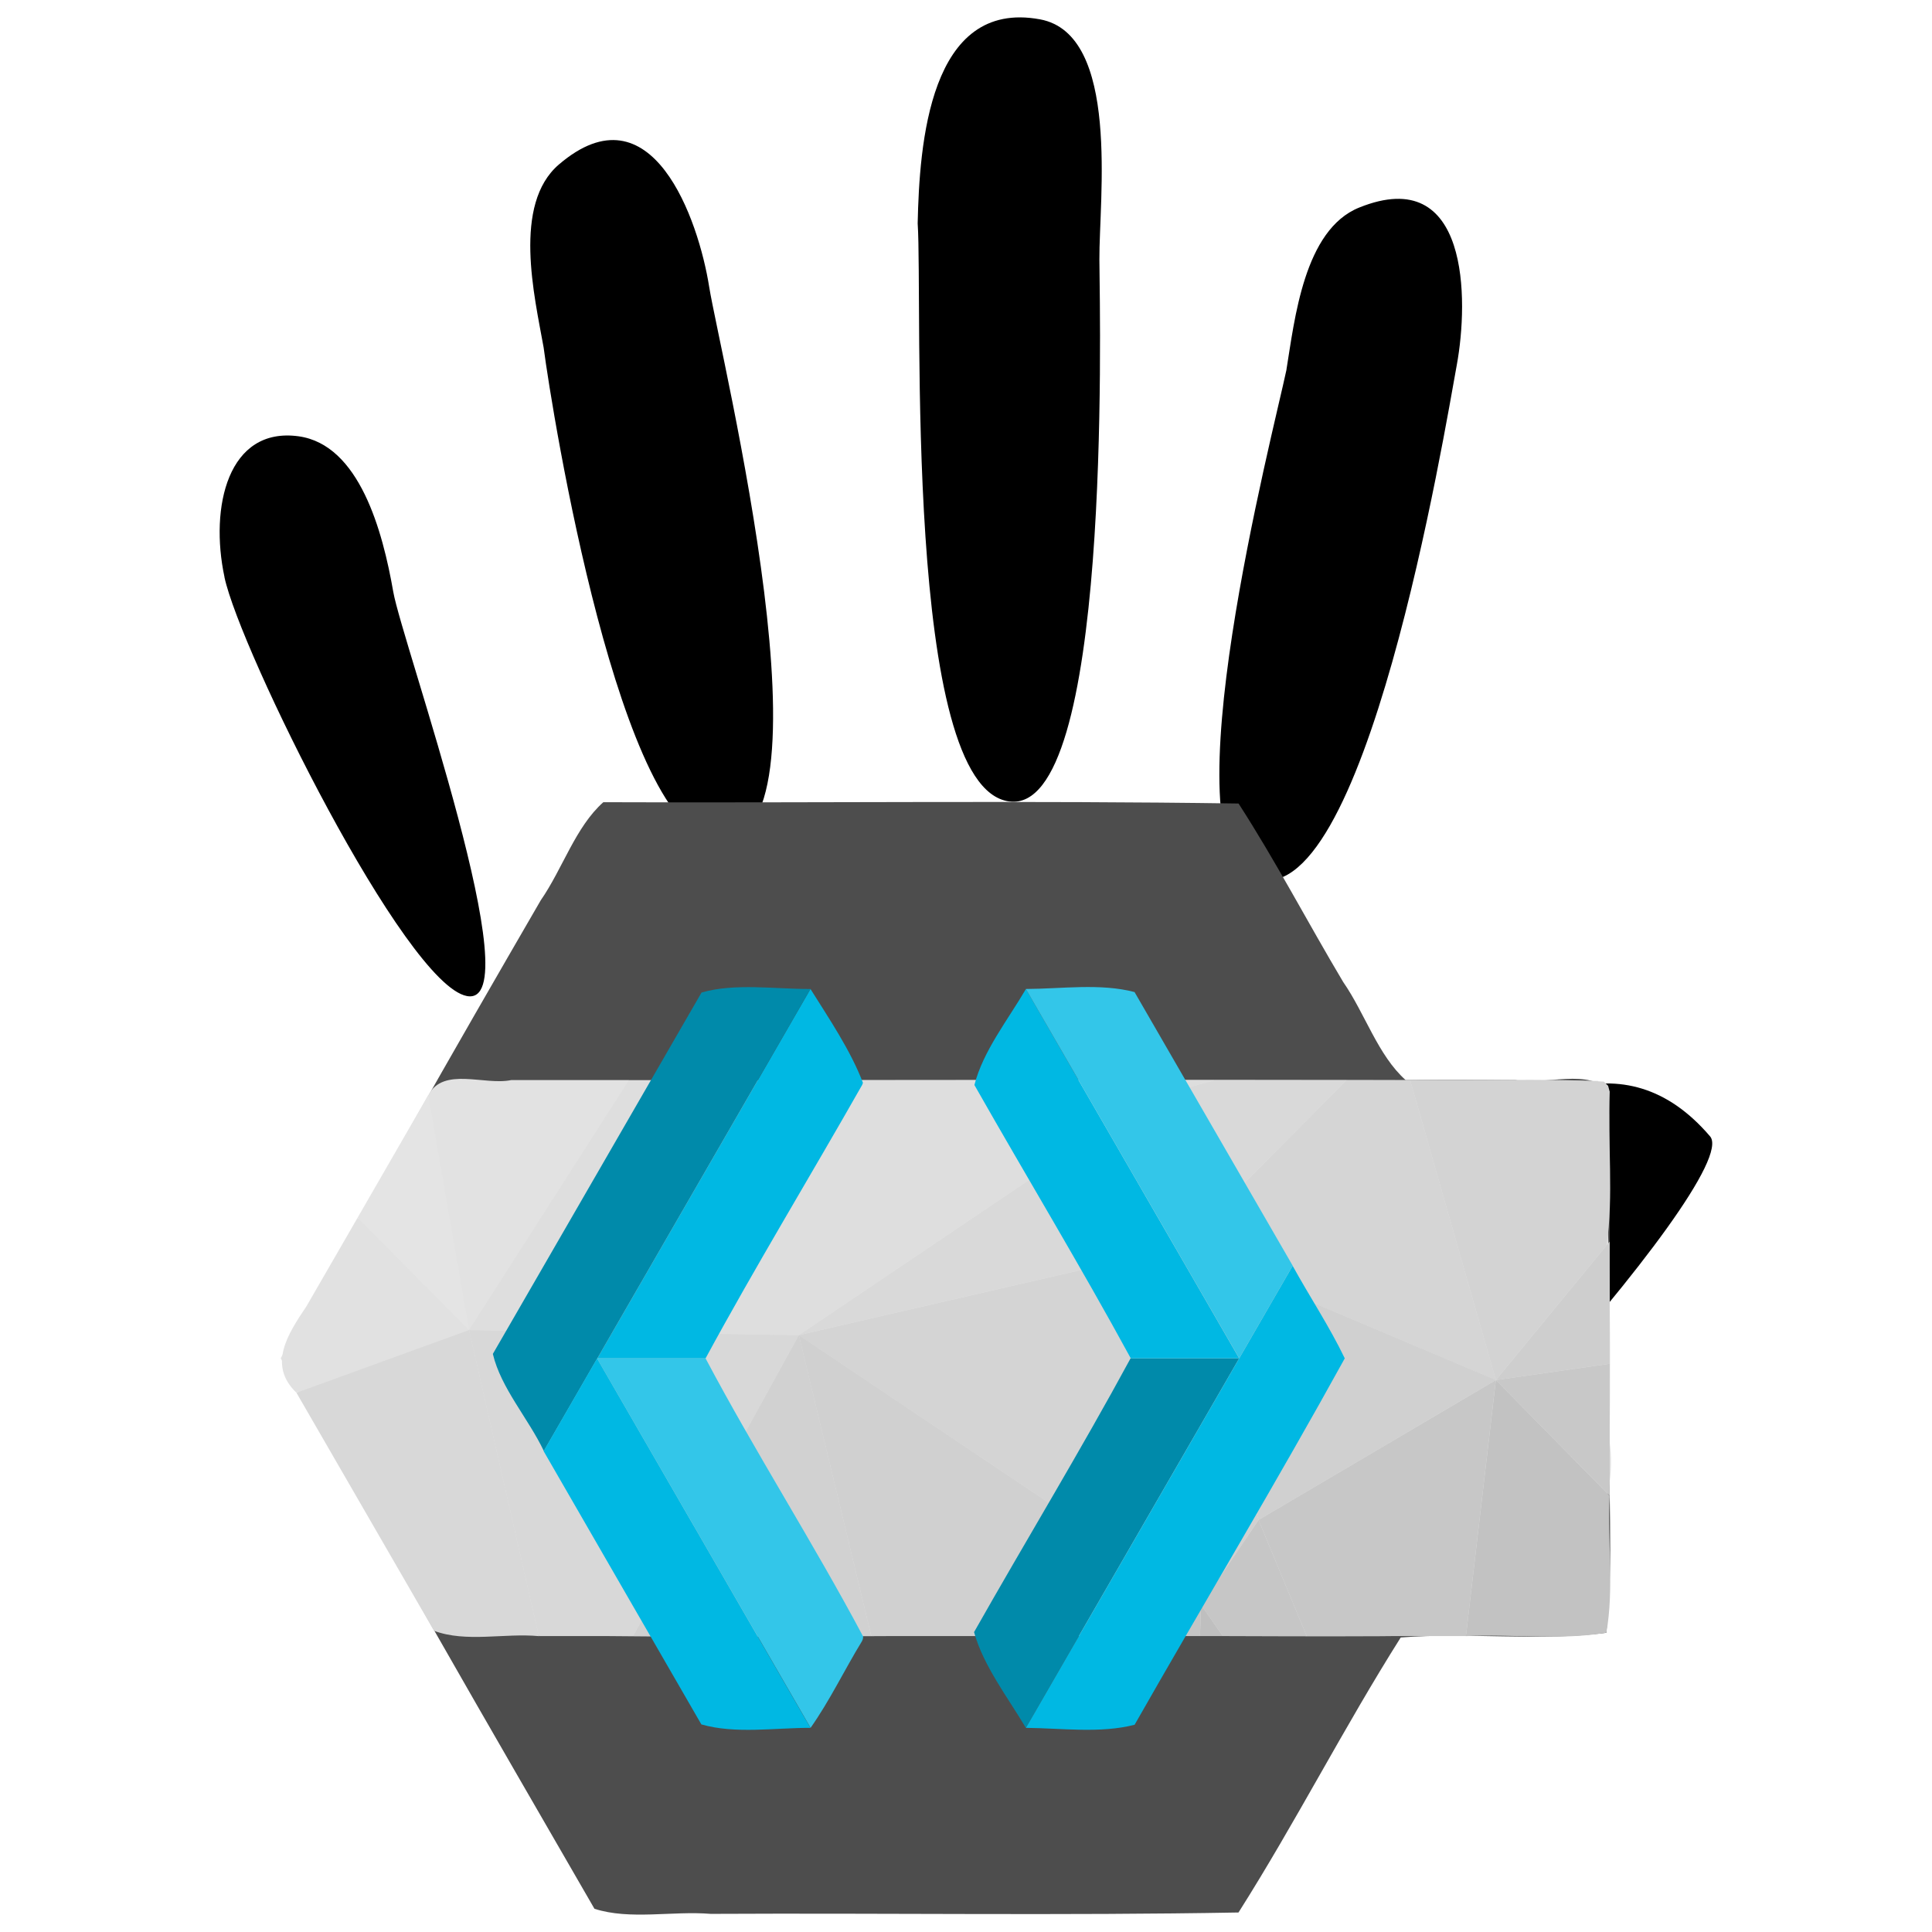 <svg viewBox="0 0 33.681 33.681" xmlns="http://www.w3.org/2000/svg">
    <path d="M22.427 6.443c.142-.866.304-2.438 1.269-2.825 1.922-.775 1.908 1.614 1.701 2.742-.204 1.106-1.612 9.73-3.559 8.938-1.502-.613.357-7.75.59-8.855M18.13.337c1.408.259 1.028 3.15 1.036 4.19.01 1.158.207 9.68-1.571 9.445-1.86-.246-1.505-8.713-1.597-10.078.03-1.368.2-3.914 2.132-3.557m-8.386 2.53c1.621-1.388 2.435.964 2.62 2.138.185 1.153 2.323 9.795.135 9.652-1.687-.111-2.87-7.44-3.022-8.6-.161-.897-.545-2.495.267-3.19m-5.83 7.195c-.262-1.224.06-2.625 1.292-2.456 1.058.147 1.465 1.648 1.65 2.712.154.88 2.431 7.264 1.283 7.046-1.08-.205-3.955-6.03-4.226-7.302m17.429 19.22c-1.132.632-2.613 1.014-3.477 1.093-3.418.312-6.865-.542-9.259-2.817-2.352-2.424-2.864-5.68-.774-8.394 1.94-2.52 5.115-3.62 8.423-3.78 1.834-.09 8.042.562 6.254 3.592-1.451 2.458-5.53.05-7.844.838-2.602.886-3.328 4.368-.842 5.798 1.815 1.047 4.385.936 6.069-.192 2.44-1.634 6.928-9.111 9.92-5.61.605.707-6.227 8.217-8.47 9.472" />
    <path fill="#4d4d4d" d="M24.506 18.83c-.484-.431-.709-1.162-1.09-1.711-.615-1.031-1.175-2.107-1.824-3.111-3.686-.054-7.384-.008-11.074-.023-.485.43-.71 1.161-1.091 1.71-1.53 2.64-3.053 5.293-4.486 7.981 1.727 3.239 3.587 6.418 5.422 9.6.617.2 1.36.034 2.027.089 3.066-.016 6.14.031 9.201-.024.99-1.561 1.84-3.231 2.828-4.794 1.185-.094 2.414.07 3.584-.082.136-1.273.02-2.596.059-3.888V19.03c-.361-.413-1.117-.108-1.649-.202h-1.907z"/>
    <path fill="#e2e2e2" d="M7.466 19.092l-2.572 4.585c.81 1.663 1.903 3.176 2.83 4.778 3.845.144 7.696.033 11.543.067 2.123-.014 4.253.028 6.371-.02l1.701-.431c.3-.967.87-1.886.722-2.932.024-2.102.009-4.202-.2-6.296-5.635-.027-11.324-.013-16.98-.007l-3.415.256z"/>
    <path fill="none" d="M27.86 18.83H7.723c-.485.42-.687 1.131-1.064 1.663l-1.786 3.095c.211.768.789 1.437 1.147 2.166l1.547 2.679c.772.203 1.643.035 2.454.09 5.973-.01 11.95.02 17.92-.016.27-.42.05-1.044.121-1.545-.018-2.676.036-5.361-.026-8.031l-.074-.074z"/>
    <path fill="#e1e1e1" d="M8.177 23.187l-3.01 1.092c-.505-.486-.146-1.027.173-1.502l.894-1.548 1.943 1.958z"/>
    <path fill="#c8c8c8" d="M28.062 23.775v2.3l-1.984-2.016z"/>
    <path fill="#c2c2c2" d="M26.078 24.059l1.983 2.017c-.04.79.08 1.62-.057 2.387-.787.137-1.637.02-2.448.06l.522-4.464z"/>
    <path fill="#c7c7c7" d="M25.556 28.522H22.78l-.84-2.025 4.137-2.438z"/>
    <path fill="#cecece" d="M28.062 21.645v2.13l-1.984.284z"/>
    <path fill="#d3d3d3" d="M28.062 19.031c-.037.887.072 1.825-.054 2.68l-1.93 2.348-1.495-5.23c1.125.019 2.26-.036 3.378.027l.074.074z"/>
    <path fill="#c6c6c6" d="M21.318 28.522l-.38-.544 1.002-1.48.84 2.024z"/>
    <path fill="#d5d5d5" d="M20.589 21.738l2.887-2.908h1.107l1.495 5.229z"/>
    <path fill="#d0d0d0" d="M20.589 21.738l1.351 4.76 4.139-2.44-5.49-2.32z"/>
    <path fill="#bfbfbf" d="M20.92 28.522l.018-.544.38.544z"/>
    <path fill="#d9d9d9" d="M20.589 21.738l-.521-2.601 1.114-.307h2.294z"/>
    <path fill="#d4d4d4" d="M20.589 21.738l-6.665 1.538 7.014 4.702-.35-6.24z"/>
    <path fill="#d0d0d0" d="M20.589 21.738l.349 6.24 1.002-1.48-1.351-4.76z"/>
    <path fill="#d9d9d9" d="M20.068 19.137l-6.141 4.138 6.664-1.538-.523-2.6z"/>
    <path fill="#d8d8d8" d="M11.038 28.522H9.393l-1.216-5.335 5.75.088z"/>
    <path fill="#e2e2e2" d="M10.966 18.83l-2.789 4.357-.71-4.095c.264-.502.983-.164 1.446-.263h2.053z"/>
    <path fill="#d8d8d8" d="M9.393 28.523c-.602-.056-1.267.116-1.827-.093l-2.398-4.15 3.009-1.093 1.216 5.336z"/>
    <path fill="#e4e4e4" d="M7.466 19.092l.711 4.095-1.943-1.959z"/>
    <path fill="#dedede" d="M15.048 18.83h-2.943l1.822 4.445 6.14-4.138-1.85-.307H16.97zM8.177 23.187l5.75.088-1.822-4.445H10.965z"/>
    <path fill="#c5c5c5" d="M20.673 28.522h.247l.018-.544-1.337.544z"/>
    <path fill="#d0d0d0" d="M15.19 28.522H19.6l1.337-.544-7.011-4.703z"/>
    <path fill="#d1d1d1" d="M15.048 28.522h.142l-1.263-5.247-2.889 5.247h.308z"/>
    <path fill="#ddd" d="M20.068 19.137l1.114-.307h-1.095z"/>
    <path fill="#e3e3e3" d="M20.068 19.137l-.171-.307h-1.68z"/>
    <path fill="#e2e2e2" d="M20.068 19.137l.019-.307h-.19z"/>
    <path fill="#00b8e3" d="M15.03 18.914c-.903 1.591-1.86 3.162-2.73 4.767h-1.887l3.716-6.44c.326.52.699 1.07.915 1.636l-.014.037z"/>
    <path fill="#33c6e9" d="M15.027 28.611c-.305.499-.561 1.036-.896 1.511l-3.722-6.44h1.892c.867 1.636 1.878 3.215 2.747 4.849l-.005.041-.016.04z"/>
    <path fill="#008aaa" d="M14.129 17.241c-1.55 2.685-3.1 5.37-4.648 8.055-.271-.569-.749-1.097-.889-1.693l3.638-6.3c.576-.168 1.287-.059 1.899-.062z"/>
    <path fill="#00b8e3" d="M14.129 30.122c-.623-.001-1.311.11-1.902-.06-.916-1.589-1.836-3.175-2.75-4.764l.932-1.616 3.72 6.44z"/>
    <path fill="#008aaa" d="M21.603 23.68l-3.719 6.442c-.316-.534-.74-1.079-.903-1.669.902-1.593 1.858-3.165 2.728-4.772h1.894z"/>
    <path fill="#00b8e3" d="M23.444 23.68c-1.183 2.146-2.45 4.257-3.664 6.388-.594.154-1.274.06-1.895.054l4.65-8.055c.297.54.643 1.06.909 1.614zM21.603 23.68h-1.89c-.872-1.603-1.823-3.174-2.726-4.765.152-.594.585-1.137.898-1.673l3.718 6.439z"/>
    <path fill="#33c6e9" d="M22.536 22.066l-.932 1.613-3.72-6.438c.62-.002 1.302-.103 1.895.054l2.757 4.77z"/>
</svg>
